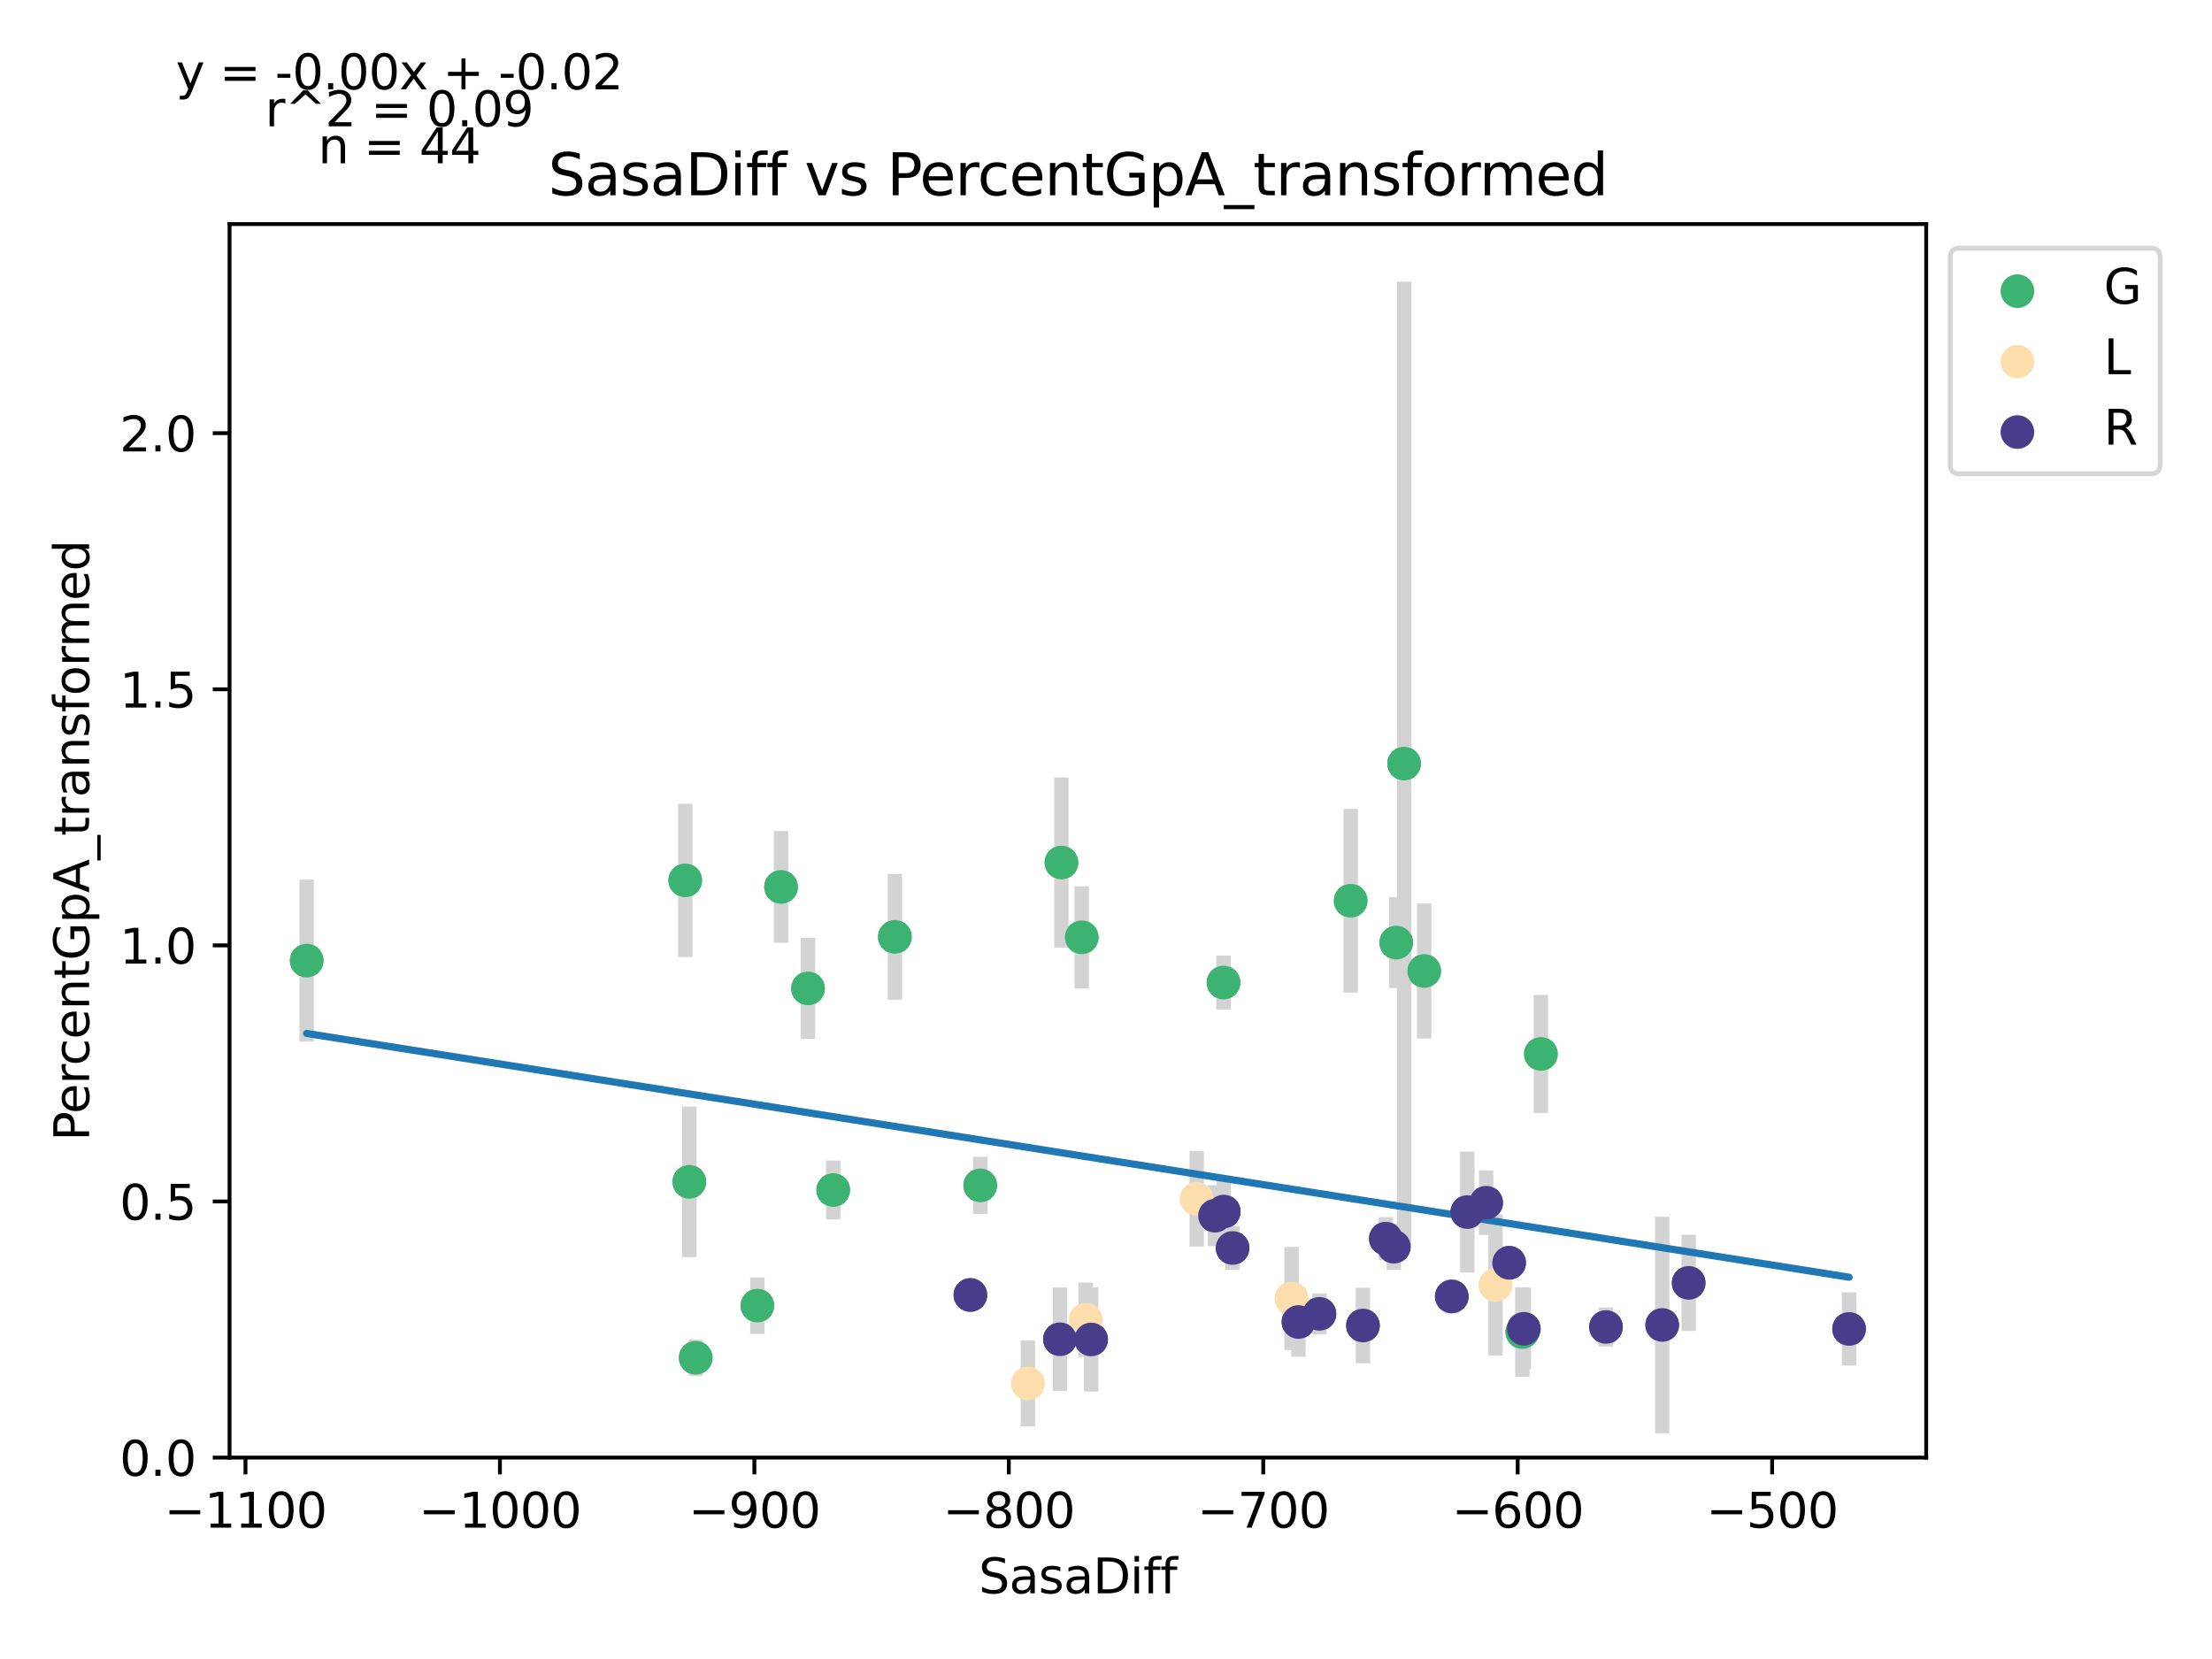 <?xml version="1.0" encoding="utf-8" standalone="no"?>
<!DOCTYPE svg PUBLIC "-//W3C//DTD SVG 1.1//EN"
  "http://www.w3.org/Graphics/SVG/1.1/DTD/svg11.dtd">
<svg xmlns:xlink="http://www.w3.org/1999/xlink" width="460.8pt" height="345.6pt" viewBox="0 0 460.8 345.6" xmlns="http://www.w3.org/2000/svg" version="1.1">
 <defs>
  <style type="text/css">*{stroke-linejoin: round; stroke-linecap: butt}</style>
 </defs>
 <g id="figure_1">
  <g id="patch_1">
   <path d="M 0 345.6 
L 460.8 345.6 
L 460.8 0 
L 0 0 
z
" style="fill: #ffffff"/>
  </g>
  <g id="axes_1">
   <g id="patch_2">
    <path d="M 47.821 303.64 
L 401.26 303.64 
L 401.26 46.676 
L 47.821 46.676 
z
" style="fill: #ffffff"/>
   </g>
   <g id="PathCollection_1">
    <defs>
     <path id="me54f8cd1af" d="M 0 3 
C 0.796 3 1.559 2.684 2.121 2.121 
C 2.684 1.559 3 0.796 3 0 
C 3 -0.796 2.684 -1.559 2.121 -2.121 
C 1.559 -2.684 0.796 -3 0 -3 
C -0.796 -3 -1.559 -2.684 -2.121 -2.121 
C -2.684 -1.559 -3 -0.796 -3 0 
C -3 0.796 -2.684 1.559 -2.121 2.121 
C -1.559 2.684 -0.796 3 0 3 
z
" style="stroke: #3cb371"/>
    </defs>
    <g clip-path="url(#pd560577381)">
     <use xlink:href="#me54f8cd1af" x="157.774" y="271.979" style="fill: #3cb371; stroke: #3cb371"/>
     <use xlink:href="#me54f8cd1af" x="290.857" y="196.359" style="fill: #3cb371; stroke: #3cb371"/>
     <use xlink:href="#me54f8cd1af" x="186.422" y="195.161" style="fill: #3cb371; stroke: #3cb371"/>
     <use xlink:href="#me54f8cd1af" x="173.579" y="247.899" style="fill: #3cb371; stroke: #3cb371"/>
     <use xlink:href="#me54f8cd1af" x="320.996" y="219.555" style="fill: #3cb371; stroke: #3cb371"/>
     <use xlink:href="#me54f8cd1af" x="292.5" y="159.074" style="fill: #3cb371; stroke: #3cb371"/>
     <use xlink:href="#me54f8cd1af" x="317.126" y="277.494" style="fill: #3cb371; stroke: #3cb371"/>
     <use xlink:href="#me54f8cd1af" x="204.2" y="246.938" style="fill: #3cb371; stroke: #3cb371"/>
     <use xlink:href="#me54f8cd1af" x="296.677" y="202.27" style="fill: #3cb371; stroke: #3cb371"/>
     <use xlink:href="#me54f8cd1af" x="281.369" y="187.638" style="fill: #3cb371; stroke: #3cb371"/>
     <use xlink:href="#me54f8cd1af" x="168.327" y="205.904" style="fill: #3cb371; stroke: #3cb371"/>
     <use xlink:href="#me54f8cd1af" x="254.883" y="204.681" style="fill: #3cb371; stroke: #3cb371"/>
     <use xlink:href="#me54f8cd1af" x="221.114" y="179.678" style="fill: #3cb371; stroke: #3cb371"/>
     <use xlink:href="#me54f8cd1af" x="63.887" y="200.109" style="fill: #3cb371; stroke: #3cb371"/>
     <use xlink:href="#me54f8cd1af" x="142.752" y="183.396" style="fill: #3cb371; stroke: #3cb371"/>
     <use xlink:href="#me54f8cd1af" x="162.703" y="184.761" style="fill: #3cb371; stroke: #3cb371"/>
     <use xlink:href="#me54f8cd1af" x="225.344" y="195.261" style="fill: #3cb371; stroke: #3cb371"/>
     <use xlink:href="#me54f8cd1af" x="143.6" y="246.199" style="fill: #3cb371; stroke: #3cb371"/>
     <use xlink:href="#me54f8cd1af" x="144.925" y="282.843" style="fill: #3cb371; stroke: #3cb371"/>
    </g>
   </g>
   <g id="PathCollection_2">
    <defs>
     <path id="m0a01b409ed" d="M 0 3 
C 0.796 3 1.559 2.684 2.121 2.121 
C 2.684 1.559 3 0.796 3 0 
C 3 -0.796 2.684 -1.559 2.121 -2.121 
C 1.559 -2.684 0.796 -3 0 -3 
C -0.796 -3 -1.559 -2.684 -2.121 -2.121 
C -2.684 -1.559 -3 -0.796 -3 0 
C -3 0.796 -2.684 1.559 -2.121 2.121 
C -1.559 2.684 -0.796 3 0 3 
z
" style="stroke: #ffdead"/>
    </defs>
    <g clip-path="url(#pd560577381)">
     <use xlink:href="#m0a01b409ed" x="214.133" y="288.195" style="fill: #ffdead; stroke: #ffdead"/>
     <use xlink:href="#m0a01b409ed" x="249.286" y="249.738" style="fill: #ffdead; stroke: #ffdead"/>
     <use xlink:href="#m0a01b409ed" x="226.186" y="274.932" style="fill: #ffdead; stroke: #ffdead"/>
     <use xlink:href="#m0a01b409ed" x="269.046" y="270.502" style="fill: #ffdead; stroke: #ffdead"/>
     <use xlink:href="#m0a01b409ed" x="311.555" y="267.696" style="fill: #ffdead; stroke: #ffdead"/>
    </g>
   </g>
   <g id="PathCollection_3">
    <defs>
     <path id="ma7cf1ce09b" d="M 0 3 
C 0.796 3 1.559 2.684 2.121 2.121 
C 2.684 1.559 3 0.796 3 0 
C 3 -0.796 2.684 -1.559 2.121 -2.121 
C 1.559 -2.684 0.796 -3 0 -3 
C -0.796 -3 -1.559 -2.684 -2.121 -2.121 
C -2.684 -1.559 -3 -0.796 -3 0 
C -3 0.796 -2.684 1.559 -2.121 2.121 
C -1.559 2.684 -0.796 3 0 3 
z
" style="stroke: #483d8b"/>
    </defs>
    <g clip-path="url(#pd560577381)">
     <use xlink:href="#ma7cf1ce09b" x="288.689" y="258.028" style="fill: #483d8b; stroke: #483d8b"/>
     <use xlink:href="#ma7cf1ce09b" x="314.381" y="263.061" style="fill: #483d8b; stroke: #483d8b"/>
     <use xlink:href="#ma7cf1ce09b" x="274.866" y="273.693" style="fill: #483d8b; stroke: #483d8b"/>
     <use xlink:href="#ma7cf1ce09b" x="220.806" y="278.995" style="fill: #483d8b; stroke: #483d8b"/>
     <use xlink:href="#ma7cf1ce09b" x="334.554" y="276.434" style="fill: #483d8b; stroke: #483d8b"/>
     <use xlink:href="#ma7cf1ce09b" x="385.195" y="276.842" style="fill: #483d8b; stroke: #483d8b"/>
     <use xlink:href="#ma7cf1ce09b" x="283.93" y="276.128" style="fill: #483d8b; stroke: #483d8b"/>
     <use xlink:href="#ma7cf1ce09b" x="302.428" y="270.072" style="fill: #483d8b; stroke: #483d8b"/>
     <use xlink:href="#ma7cf1ce09b" x="253.107" y="253.255" style="fill: #483d8b; stroke: #483d8b"/>
     <use xlink:href="#ma7cf1ce09b" x="351.781" y="267.246" style="fill: #483d8b; stroke: #483d8b"/>
     <use xlink:href="#ma7cf1ce09b" x="346.268" y="276.012" style="fill: #483d8b; stroke: #483d8b"/>
     <use xlink:href="#ma7cf1ce09b" x="290.359" y="259.707" style="fill: #483d8b; stroke: #483d8b"/>
     <use xlink:href="#ma7cf1ce09b" x="305.661" y="252.495" style="fill: #483d8b; stroke: #483d8b"/>
     <use xlink:href="#ma7cf1ce09b" x="270.493" y="275.397" style="fill: #483d8b; stroke: #483d8b"/>
     <use xlink:href="#ma7cf1ce09b" x="254.936" y="252.39" style="fill: #483d8b; stroke: #483d8b"/>
     <use xlink:href="#ma7cf1ce09b" x="227.3" y="279.034" style="fill: #483d8b; stroke: #483d8b"/>
     <use xlink:href="#ma7cf1ce09b" x="317.434" y="276.812" style="fill: #483d8b; stroke: #483d8b"/>
     <use xlink:href="#ma7cf1ce09b" x="256.765" y="259.974" style="fill: #483d8b; stroke: #483d8b"/>
     <use xlink:href="#ma7cf1ce09b" x="202.149" y="269.769" style="fill: #483d8b; stroke: #483d8b"/>
     <use xlink:href="#ma7cf1ce09b" x="309.594" y="250.55" style="fill: #483d8b; stroke: #483d8b"/>
    </g>
   </g>
   <g id="matplotlib.axis_1">
    <g id="xtick_1">
     <g id="line2d_1">
      <defs>
       <path id="m7a108af65a" d="M 0 0 
L 0 3.5 
" style="stroke: #000000; stroke-width: 0.8"/>
      </defs>
      <g>
       <use xlink:href="#m7a108af65a" x="51.139" y="303.64" style="stroke: #000000; stroke-width: 0.8"/>
      </g>
     </g>
     <g id="text_1">
      <!-- −1100 -->
      <g transform="translate(34.224 318.238)scale(0.1 -0.1)">
       <defs>
        <path id="DejaVuSans-2212" d="M 678 2272 
L 4684 2272 
L 4684 1741 
L 678 1741 
L 678 2272 
z
" transform="scale(0.016)"/>
        <path id="DejaVuSans-31" d="M 794 531 
L 1825 531 
L 1825 4091 
L 703 3866 
L 703 4441 
L 1819 4666 
L 2450 4666 
L 2450 531 
L 3481 531 
L 3481 0 
L 794 0 
L 794 531 
z
" transform="scale(0.016)"/>
        <path id="DejaVuSans-30" d="M 2034 4250 
Q 1547 4250 1301 3770 
Q 1056 3291 1056 2328 
Q 1056 1369 1301 889 
Q 1547 409 2034 409 
Q 2525 409 2770 889 
Q 3016 1369 3016 2328 
Q 3016 3291 2770 3770 
Q 2525 4250 2034 4250 
z
M 2034 4750 
Q 2819 4750 3233 4129 
Q 3647 3509 3647 2328 
Q 3647 1150 3233 529 
Q 2819 -91 2034 -91 
Q 1250 -91 836 529 
Q 422 1150 422 2328 
Q 422 3509 836 4129 
Q 1250 4750 2034 4750 
z
" transform="scale(0.016)"/>
       </defs>
       <use xlink:href="#DejaVuSans-2212"/>
       <use xlink:href="#DejaVuSans-31" x="83.789"/>
       <use xlink:href="#DejaVuSans-31" x="147.412"/>
       <use xlink:href="#DejaVuSans-30" x="211.035"/>
       <use xlink:href="#DejaVuSans-30" x="274.658"/>
      </g>
     </g>
    </g>
    <g id="xtick_2">
     <g id="line2d_2">
      <g>
       <use xlink:href="#m7a108af65a" x="104.144" y="303.64" style="stroke: #000000; stroke-width: 0.8"/>
      </g>
     </g>
     <g id="text_2">
      <!-- −1000 -->
      <g transform="translate(87.229 318.238)scale(0.1 -0.1)">
       <use xlink:href="#DejaVuSans-2212"/>
       <use xlink:href="#DejaVuSans-31" x="83.789"/>
       <use xlink:href="#DejaVuSans-30" x="147.412"/>
       <use xlink:href="#DejaVuSans-30" x="211.035"/>
       <use xlink:href="#DejaVuSans-30" x="274.658"/>
      </g>
     </g>
    </g>
    <g id="xtick_3">
     <g id="line2d_3">
      <g>
       <use xlink:href="#m7a108af65a" x="157.148" y="303.64" style="stroke: #000000; stroke-width: 0.8"/>
      </g>
     </g>
     <g id="text_3">
      <!-- −900 -->
      <g transform="translate(143.414 318.238)scale(0.1 -0.1)">
       <defs>
        <path id="DejaVuSans-39" d="M 703 97 
L 703 672 
Q 941 559 1184 500 
Q 1428 441 1663 441 
Q 2288 441 2617 861 
Q 2947 1281 2994 2138 
Q 2813 1869 2534 1725 
Q 2256 1581 1919 1581 
Q 1219 1581 811 2004 
Q 403 2428 403 3163 
Q 403 3881 828 4315 
Q 1253 4750 1959 4750 
Q 2769 4750 3195 4129 
Q 3622 3509 3622 2328 
Q 3622 1225 3098 567 
Q 2575 -91 1691 -91 
Q 1453 -91 1209 -44 
Q 966 3 703 97 
z
M 1959 2075 
Q 2384 2075 2632 2365 
Q 2881 2656 2881 3163 
Q 2881 3666 2632 3958 
Q 2384 4250 1959 4250 
Q 1534 4250 1286 3958 
Q 1038 3666 1038 3163 
Q 1038 2656 1286 2365 
Q 1534 2075 1959 2075 
z
" transform="scale(0.016)"/>
       </defs>
       <use xlink:href="#DejaVuSans-2212"/>
       <use xlink:href="#DejaVuSans-39" x="83.789"/>
       <use xlink:href="#DejaVuSans-30" x="147.412"/>
       <use xlink:href="#DejaVuSans-30" x="211.035"/>
      </g>
     </g>
    </g>
    <g id="xtick_4">
     <g id="line2d_4">
      <g>
       <use xlink:href="#m7a108af65a" x="210.153" y="303.64" style="stroke: #000000; stroke-width: 0.8"/>
      </g>
     </g>
     <g id="text_4">
      <!-- −800 -->
      <g transform="translate(196.419 318.238)scale(0.1 -0.1)">
       <defs>
        <path id="DejaVuSans-38" d="M 2034 2216 
Q 1584 2216 1326 1975 
Q 1069 1734 1069 1313 
Q 1069 891 1326 650 
Q 1584 409 2034 409 
Q 2484 409 2743 651 
Q 3003 894 3003 1313 
Q 3003 1734 2745 1975 
Q 2488 2216 2034 2216 
z
M 1403 2484 
Q 997 2584 770 2862 
Q 544 3141 544 3541 
Q 544 4100 942 4425 
Q 1341 4750 2034 4750 
Q 2731 4750 3128 4425 
Q 3525 4100 3525 3541 
Q 3525 3141 3298 2862 
Q 3072 2584 2669 2484 
Q 3125 2378 3379 2068 
Q 3634 1759 3634 1313 
Q 3634 634 3220 271 
Q 2806 -91 2034 -91 
Q 1263 -91 848 271 
Q 434 634 434 1313 
Q 434 1759 690 2068 
Q 947 2378 1403 2484 
z
M 1172 3481 
Q 1172 3119 1398 2916 
Q 1625 2713 2034 2713 
Q 2441 2713 2670 2916 
Q 2900 3119 2900 3481 
Q 2900 3844 2670 4047 
Q 2441 4250 2034 4250 
Q 1625 4250 1398 4047 
Q 1172 3844 1172 3481 
z
" transform="scale(0.016)"/>
       </defs>
       <use xlink:href="#DejaVuSans-2212"/>
       <use xlink:href="#DejaVuSans-38" x="83.789"/>
       <use xlink:href="#DejaVuSans-30" x="147.412"/>
       <use xlink:href="#DejaVuSans-30" x="211.035"/>
      </g>
     </g>
    </g>
    <g id="xtick_5">
     <g id="line2d_5">
      <g>
       <use xlink:href="#m7a108af65a" x="263.157" y="303.64" style="stroke: #000000; stroke-width: 0.8"/>
      </g>
     </g>
     <g id="text_5">
      <!-- −700 -->
      <g transform="translate(249.423 318.238)scale(0.1 -0.1)">
       <defs>
        <path id="DejaVuSans-37" d="M 525 4666 
L 3525 4666 
L 3525 4397 
L 1831 0 
L 1172 0 
L 2766 4134 
L 525 4134 
L 525 4666 
z
" transform="scale(0.016)"/>
       </defs>
       <use xlink:href="#DejaVuSans-2212"/>
       <use xlink:href="#DejaVuSans-37" x="83.789"/>
       <use xlink:href="#DejaVuSans-30" x="147.412"/>
       <use xlink:href="#DejaVuSans-30" x="211.035"/>
      </g>
     </g>
    </g>
    <g id="xtick_6">
     <g id="line2d_6">
      <g>
       <use xlink:href="#m7a108af65a" x="316.162" y="303.64" style="stroke: #000000; stroke-width: 0.8"/>
      </g>
     </g>
     <g id="text_6">
      <!-- −600 -->
      <g transform="translate(302.428 318.238)scale(0.1 -0.1)">
       <defs>
        <path id="DejaVuSans-36" d="M 2113 2584 
Q 1688 2584 1439 2293 
Q 1191 2003 1191 1497 
Q 1191 994 1439 701 
Q 1688 409 2113 409 
Q 2538 409 2786 701 
Q 3034 994 3034 1497 
Q 3034 2003 2786 2293 
Q 2538 2584 2113 2584 
z
M 3366 4563 
L 3366 3988 
Q 3128 4100 2886 4159 
Q 2644 4219 2406 4219 
Q 1781 4219 1451 3797 
Q 1122 3375 1075 2522 
Q 1259 2794 1537 2939 
Q 1816 3084 2150 3084 
Q 2853 3084 3261 2657 
Q 3669 2231 3669 1497 
Q 3669 778 3244 343 
Q 2819 -91 2113 -91 
Q 1303 -91 875 529 
Q 447 1150 447 2328 
Q 447 3434 972 4092 
Q 1497 4750 2381 4750 
Q 2619 4750 2861 4703 
Q 3103 4656 3366 4563 
z
" transform="scale(0.016)"/>
       </defs>
       <use xlink:href="#DejaVuSans-2212"/>
       <use xlink:href="#DejaVuSans-36" x="83.789"/>
       <use xlink:href="#DejaVuSans-30" x="147.412"/>
       <use xlink:href="#DejaVuSans-30" x="211.035"/>
      </g>
     </g>
    </g>
    <g id="xtick_7">
     <g id="line2d_7">
      <g>
       <use xlink:href="#m7a108af65a" x="369.166" y="303.64" style="stroke: #000000; stroke-width: 0.8"/>
      </g>
     </g>
     <g id="text_7">
      <!-- −500 -->
      <g transform="translate(355.432 318.238)scale(0.1 -0.1)">
       <defs>
        <path id="DejaVuSans-35" d="M 691 4666 
L 3169 4666 
L 3169 4134 
L 1269 4134 
L 1269 2991 
Q 1406 3038 1543 3061 
Q 1681 3084 1819 3084 
Q 2600 3084 3056 2656 
Q 3513 2228 3513 1497 
Q 3513 744 3044 326 
Q 2575 -91 1722 -91 
Q 1428 -91 1123 -41 
Q 819 9 494 109 
L 494 744 
Q 775 591 1075 516 
Q 1375 441 1709 441 
Q 2250 441 2565 725 
Q 2881 1009 2881 1497 
Q 2881 1984 2565 2268 
Q 2250 2553 1709 2553 
Q 1456 2553 1204 2497 
Q 953 2441 691 2322 
L 691 4666 
z
" transform="scale(0.016)"/>
       </defs>
       <use xlink:href="#DejaVuSans-2212"/>
       <use xlink:href="#DejaVuSans-35" x="83.789"/>
       <use xlink:href="#DejaVuSans-30" x="147.412"/>
       <use xlink:href="#DejaVuSans-30" x="211.035"/>
      </g>
     </g>
    </g>
    <g id="text_8">
     <!-- SasaDiff -->
     <g transform="translate(203.874 331.917)scale(0.1 -0.1)">
      <defs>
       <path id="DejaVuSans-53" d="M 3425 4513 
L 3425 3897 
Q 3066 4069 2747 4153 
Q 2428 4238 2131 4238 
Q 1616 4238 1336 4038 
Q 1056 3838 1056 3469 
Q 1056 3159 1242 3001 
Q 1428 2844 1947 2747 
L 2328 2669 
Q 3034 2534 3370 2195 
Q 3706 1856 3706 1288 
Q 3706 609 3251 259 
Q 2797 -91 1919 -91 
Q 1588 -91 1214 -16 
Q 841 59 441 206 
L 441 856 
Q 825 641 1194 531 
Q 1563 422 1919 422 
Q 2459 422 2753 634 
Q 3047 847 3047 1241 
Q 3047 1584 2836 1778 
Q 2625 1972 2144 2069 
L 1759 2144 
Q 1053 2284 737 2584 
Q 422 2884 422 3419 
Q 422 4038 858 4394 
Q 1294 4750 2059 4750 
Q 2388 4750 2728 4690 
Q 3069 4631 3425 4513 
z
" transform="scale(0.016)"/>
       <path id="DejaVuSans-61" d="M 2194 1759 
Q 1497 1759 1228 1600 
Q 959 1441 959 1056 
Q 959 750 1161 570 
Q 1363 391 1709 391 
Q 2188 391 2477 730 
Q 2766 1069 2766 1631 
L 2766 1759 
L 2194 1759 
z
M 3341 1997 
L 3341 0 
L 2766 0 
L 2766 531 
Q 2569 213 2275 61 
Q 1981 -91 1556 -91 
Q 1019 -91 701 211 
Q 384 513 384 1019 
Q 384 1609 779 1909 
Q 1175 2209 1959 2209 
L 2766 2209 
L 2766 2266 
Q 2766 2663 2505 2880 
Q 2244 3097 1772 3097 
Q 1472 3097 1187 3025 
Q 903 2953 641 2809 
L 641 3341 
Q 956 3463 1253 3523 
Q 1550 3584 1831 3584 
Q 2591 3584 2966 3190 
Q 3341 2797 3341 1997 
z
" transform="scale(0.016)"/>
       <path id="DejaVuSans-73" d="M 2834 3397 
L 2834 2853 
Q 2591 2978 2328 3040 
Q 2066 3103 1784 3103 
Q 1356 3103 1142 2972 
Q 928 2841 928 2578 
Q 928 2378 1081 2264 
Q 1234 2150 1697 2047 
L 1894 2003 
Q 2506 1872 2764 1633 
Q 3022 1394 3022 966 
Q 3022 478 2636 193 
Q 2250 -91 1575 -91 
Q 1294 -91 989 -36 
Q 684 19 347 128 
L 347 722 
Q 666 556 975 473 
Q 1284 391 1588 391 
Q 1994 391 2212 530 
Q 2431 669 2431 922 
Q 2431 1156 2273 1281 
Q 2116 1406 1581 1522 
L 1381 1569 
Q 847 1681 609 1914 
Q 372 2147 372 2553 
Q 372 3047 722 3315 
Q 1072 3584 1716 3584 
Q 2034 3584 2315 3537 
Q 2597 3491 2834 3397 
z
" transform="scale(0.016)"/>
       <path id="DejaVuSans-44" d="M 1259 4147 
L 1259 519 
L 2022 519 
Q 2988 519 3436 956 
Q 3884 1394 3884 2338 
Q 3884 3275 3436 3711 
Q 2988 4147 2022 4147 
L 1259 4147 
z
M 628 4666 
L 1925 4666 
Q 3281 4666 3915 4102 
Q 4550 3538 4550 2338 
Q 4550 1131 3912 565 
Q 3275 0 1925 0 
L 628 0 
L 628 4666 
z
" transform="scale(0.016)"/>
       <path id="DejaVuSans-69" d="M 603 3500 
L 1178 3500 
L 1178 0 
L 603 0 
L 603 3500 
z
M 603 4863 
L 1178 4863 
L 1178 4134 
L 603 4134 
L 603 4863 
z
" transform="scale(0.016)"/>
       <path id="DejaVuSans-66" d="M 2375 4863 
L 2375 4384 
L 1825 4384 
Q 1516 4384 1395 4259 
Q 1275 4134 1275 3809 
L 1275 3500 
L 2222 3500 
L 2222 3053 
L 1275 3053 
L 1275 0 
L 697 0 
L 697 3053 
L 147 3053 
L 147 3500 
L 697 3500 
L 697 3744 
Q 697 4328 969 4595 
Q 1241 4863 1831 4863 
L 2375 4863 
z
" transform="scale(0.016)"/>
      </defs>
      <use xlink:href="#DejaVuSans-53"/>
      <use xlink:href="#DejaVuSans-61" x="63.477"/>
      <use xlink:href="#DejaVuSans-73" x="124.756"/>
      <use xlink:href="#DejaVuSans-61" x="176.855"/>
      <use xlink:href="#DejaVuSans-44" x="238.135"/>
      <use xlink:href="#DejaVuSans-69" x="315.137"/>
      <use xlink:href="#DejaVuSans-66" x="342.92"/>
      <use xlink:href="#DejaVuSans-66" x="378.125"/>
     </g>
    </g>
   </g>
   <g id="matplotlib.axis_2">
    <g id="ytick_1">
     <g id="line2d_8">
      <defs>
       <path id="m3e99086edc" d="M 0 0 
L -3.5 0 
" style="stroke: #000000; stroke-width: 0.8"/>
      </defs>
      <g>
       <use xlink:href="#m3e99086edc" x="47.821" y="303.64" style="stroke: #000000; stroke-width: 0.8"/>
      </g>
     </g>
     <g id="text_9">
      <!-- 0.0 -->
      <g transform="translate(24.918 307.439)scale(0.1 -0.1)">
       <defs>
        <path id="DejaVuSans-2e" d="M 684 794 
L 1344 794 
L 1344 0 
L 684 0 
L 684 794 
z
" transform="scale(0.016)"/>
       </defs>
       <use xlink:href="#DejaVuSans-30"/>
       <use xlink:href="#DejaVuSans-2e" x="63.623"/>
       <use xlink:href="#DejaVuSans-30" x="95.41"/>
      </g>
     </g>
    </g>
    <g id="ytick_2">
     <g id="line2d_9">
      <g>
       <use xlink:href="#m3e99086edc" x="47.821" y="250.29" style="stroke: #000000; stroke-width: 0.8"/>
      </g>
     </g>
     <g id="text_10">
      <!-- 0.5 -->
      <g transform="translate(24.918 254.089)scale(0.1 -0.1)">
       <use xlink:href="#DejaVuSans-30"/>
       <use xlink:href="#DejaVuSans-2e" x="63.623"/>
       <use xlink:href="#DejaVuSans-35" x="95.41"/>
      </g>
     </g>
    </g>
    <g id="ytick_3">
     <g id="line2d_10">
      <g>
       <use xlink:href="#m3e99086edc" x="47.821" y="196.94" style="stroke: #000000; stroke-width: 0.8"/>
      </g>
     </g>
     <g id="text_11">
      <!-- 1.0 -->
      <g transform="translate(24.918 200.739)scale(0.1 -0.1)">
       <use xlink:href="#DejaVuSans-31"/>
       <use xlink:href="#DejaVuSans-2e" x="63.623"/>
       <use xlink:href="#DejaVuSans-30" x="95.41"/>
      </g>
     </g>
    </g>
    <g id="ytick_4">
     <g id="line2d_11">
      <g>
       <use xlink:href="#m3e99086edc" x="47.821" y="143.59" style="stroke: #000000; stroke-width: 0.8"/>
      </g>
     </g>
     <g id="text_12">
      <!-- 1.5 -->
      <g transform="translate(24.918 147.389)scale(0.1 -0.1)">
       <use xlink:href="#DejaVuSans-31"/>
       <use xlink:href="#DejaVuSans-2e" x="63.623"/>
       <use xlink:href="#DejaVuSans-35" x="95.41"/>
      </g>
     </g>
    </g>
    <g id="ytick_5">
     <g id="line2d_12">
      <g>
       <use xlink:href="#m3e99086edc" x="47.821" y="90.239" style="stroke: #000000; stroke-width: 0.8"/>
      </g>
     </g>
     <g id="text_13">
      <!-- 2.0 -->
      <g transform="translate(24.918 94.039)scale(0.1 -0.1)">
       <defs>
        <path id="DejaVuSans-32" d="M 1228 531 
L 3431 531 
L 3431 0 
L 469 0 
L 469 531 
Q 828 903 1448 1529 
Q 2069 2156 2228 2338 
Q 2531 2678 2651 2914 
Q 2772 3150 2772 3378 
Q 2772 3750 2511 3984 
Q 2250 4219 1831 4219 
Q 1534 4219 1204 4116 
Q 875 4013 500 3803 
L 500 4441 
Q 881 4594 1212 4672 
Q 1544 4750 1819 4750 
Q 2544 4750 2975 4387 
Q 3406 4025 3406 3419 
Q 3406 3131 3298 2873 
Q 3191 2616 2906 2266 
Q 2828 2175 2409 1742 
Q 1991 1309 1228 531 
z
" transform="scale(0.016)"/>
       </defs>
       <use xlink:href="#DejaVuSans-32"/>
       <use xlink:href="#DejaVuSans-2e" x="63.623"/>
       <use xlink:href="#DejaVuSans-30" x="95.41"/>
      </g>
     </g>
    </g>
    <g id="text_14">
     <!-- PercentGpA_transformed -->
     <g transform="translate(18.56 237.696)rotate(-90)scale(0.1 -0.1)">
      <defs>
       <path id="DejaVuSans-50" d="M 1259 4147 
L 1259 2394 
L 2053 2394 
Q 2494 2394 2734 2622 
Q 2975 2850 2975 3272 
Q 2975 3691 2734 3919 
Q 2494 4147 2053 4147 
L 1259 4147 
z
M 628 4666 
L 2053 4666 
Q 2838 4666 3239 4311 
Q 3641 3956 3641 3272 
Q 3641 2581 3239 2228 
Q 2838 1875 2053 1875 
L 1259 1875 
L 1259 0 
L 628 0 
L 628 4666 
z
" transform="scale(0.016)"/>
       <path id="DejaVuSans-65" d="M 3597 1894 
L 3597 1613 
L 953 1613 
Q 991 1019 1311 708 
Q 1631 397 2203 397 
Q 2534 397 2845 478 
Q 3156 559 3463 722 
L 3463 178 
Q 3153 47 2828 -22 
Q 2503 -91 2169 -91 
Q 1331 -91 842 396 
Q 353 884 353 1716 
Q 353 2575 817 3079 
Q 1281 3584 2069 3584 
Q 2775 3584 3186 3129 
Q 3597 2675 3597 1894 
z
M 3022 2063 
Q 3016 2534 2758 2815 
Q 2500 3097 2075 3097 
Q 1594 3097 1305 2825 
Q 1016 2553 972 2059 
L 3022 2063 
z
" transform="scale(0.016)"/>
       <path id="DejaVuSans-72" d="M 2631 2963 
Q 2534 3019 2420 3045 
Q 2306 3072 2169 3072 
Q 1681 3072 1420 2755 
Q 1159 2438 1159 1844 
L 1159 0 
L 581 0 
L 581 3500 
L 1159 3500 
L 1159 2956 
Q 1341 3275 1631 3429 
Q 1922 3584 2338 3584 
Q 2397 3584 2469 3576 
Q 2541 3569 2628 3553 
L 2631 2963 
z
" transform="scale(0.016)"/>
       <path id="DejaVuSans-63" d="M 3122 3366 
L 3122 2828 
Q 2878 2963 2633 3030 
Q 2388 3097 2138 3097 
Q 1578 3097 1268 2742 
Q 959 2388 959 1747 
Q 959 1106 1268 751 
Q 1578 397 2138 397 
Q 2388 397 2633 464 
Q 2878 531 3122 666 
L 3122 134 
Q 2881 22 2623 -34 
Q 2366 -91 2075 -91 
Q 1284 -91 818 406 
Q 353 903 353 1747 
Q 353 2603 823 3093 
Q 1294 3584 2113 3584 
Q 2378 3584 2631 3529 
Q 2884 3475 3122 3366 
z
" transform="scale(0.016)"/>
       <path id="DejaVuSans-6e" d="M 3513 2113 
L 3513 0 
L 2938 0 
L 2938 2094 
Q 2938 2591 2744 2837 
Q 2550 3084 2163 3084 
Q 1697 3084 1428 2787 
Q 1159 2491 1159 1978 
L 1159 0 
L 581 0 
L 581 3500 
L 1159 3500 
L 1159 2956 
Q 1366 3272 1645 3428 
Q 1925 3584 2291 3584 
Q 2894 3584 3203 3211 
Q 3513 2838 3513 2113 
z
" transform="scale(0.016)"/>
       <path id="DejaVuSans-74" d="M 1172 4494 
L 1172 3500 
L 2356 3500 
L 2356 3053 
L 1172 3053 
L 1172 1153 
Q 1172 725 1289 603 
Q 1406 481 1766 481 
L 2356 481 
L 2356 0 
L 1766 0 
Q 1100 0 847 248 
Q 594 497 594 1153 
L 594 3053 
L 172 3053 
L 172 3500 
L 594 3500 
L 594 4494 
L 1172 4494 
z
" transform="scale(0.016)"/>
       <path id="DejaVuSans-47" d="M 3809 666 
L 3809 1919 
L 2778 1919 
L 2778 2438 
L 4434 2438 
L 4434 434 
Q 4069 175 3628 42 
Q 3188 -91 2688 -91 
Q 1594 -91 976 548 
Q 359 1188 359 2328 
Q 359 3472 976 4111 
Q 1594 4750 2688 4750 
Q 3144 4750 3555 4637 
Q 3966 4525 4313 4306 
L 4313 3634 
Q 3963 3931 3569 4081 
Q 3175 4231 2741 4231 
Q 1884 4231 1454 3753 
Q 1025 3275 1025 2328 
Q 1025 1384 1454 906 
Q 1884 428 2741 428 
Q 3075 428 3337 486 
Q 3600 544 3809 666 
z
" transform="scale(0.016)"/>
       <path id="DejaVuSans-70" d="M 1159 525 
L 1159 -1331 
L 581 -1331 
L 581 3500 
L 1159 3500 
L 1159 2969 
Q 1341 3281 1617 3432 
Q 1894 3584 2278 3584 
Q 2916 3584 3314 3078 
Q 3713 2572 3713 1747 
Q 3713 922 3314 415 
Q 2916 -91 2278 -91 
Q 1894 -91 1617 61 
Q 1341 213 1159 525 
z
M 3116 1747 
Q 3116 2381 2855 2742 
Q 2594 3103 2138 3103 
Q 1681 3103 1420 2742 
Q 1159 2381 1159 1747 
Q 1159 1113 1420 752 
Q 1681 391 2138 391 
Q 2594 391 2855 752 
Q 3116 1113 3116 1747 
z
" transform="scale(0.016)"/>
       <path id="DejaVuSans-41" d="M 2188 4044 
L 1331 1722 
L 3047 1722 
L 2188 4044 
z
M 1831 4666 
L 2547 4666 
L 4325 0 
L 3669 0 
L 3244 1197 
L 1141 1197 
L 716 0 
L 50 0 
L 1831 4666 
z
" transform="scale(0.016)"/>
       <path id="DejaVuSans-5f" d="M 3263 -1063 
L 3263 -1509 
L -63 -1509 
L -63 -1063 
L 3263 -1063 
z
" transform="scale(0.016)"/>
       <path id="DejaVuSans-6f" d="M 1959 3097 
Q 1497 3097 1228 2736 
Q 959 2375 959 1747 
Q 959 1119 1226 758 
Q 1494 397 1959 397 
Q 2419 397 2687 759 
Q 2956 1122 2956 1747 
Q 2956 2369 2687 2733 
Q 2419 3097 1959 3097 
z
M 1959 3584 
Q 2709 3584 3137 3096 
Q 3566 2609 3566 1747 
Q 3566 888 3137 398 
Q 2709 -91 1959 -91 
Q 1206 -91 779 398 
Q 353 888 353 1747 
Q 353 2609 779 3096 
Q 1206 3584 1959 3584 
z
" transform="scale(0.016)"/>
       <path id="DejaVuSans-6d" d="M 3328 2828 
Q 3544 3216 3844 3400 
Q 4144 3584 4550 3584 
Q 5097 3584 5394 3201 
Q 5691 2819 5691 2113 
L 5691 0 
L 5113 0 
L 5113 2094 
Q 5113 2597 4934 2840 
Q 4756 3084 4391 3084 
Q 3944 3084 3684 2787 
Q 3425 2491 3425 1978 
L 3425 0 
L 2847 0 
L 2847 2094 
Q 2847 2600 2669 2842 
Q 2491 3084 2119 3084 
Q 1678 3084 1418 2786 
Q 1159 2488 1159 1978 
L 1159 0 
L 581 0 
L 581 3500 
L 1159 3500 
L 1159 2956 
Q 1356 3278 1631 3431 
Q 1906 3584 2284 3584 
Q 2666 3584 2933 3390 
Q 3200 3197 3328 2828 
z
" transform="scale(0.016)"/>
       <path id="DejaVuSans-64" d="M 2906 2969 
L 2906 4863 
L 3481 4863 
L 3481 0 
L 2906 0 
L 2906 525 
Q 2725 213 2448 61 
Q 2172 -91 1784 -91 
Q 1150 -91 751 415 
Q 353 922 353 1747 
Q 353 2572 751 3078 
Q 1150 3584 1784 3584 
Q 2172 3584 2448 3432 
Q 2725 3281 2906 2969 
z
M 947 1747 
Q 947 1113 1208 752 
Q 1469 391 1925 391 
Q 2381 391 2643 752 
Q 2906 1113 2906 1747 
Q 2906 2381 2643 2742 
Q 2381 3103 1925 3103 
Q 1469 3103 1208 2742 
Q 947 2381 947 1747 
z
" transform="scale(0.016)"/>
      </defs>
      <use xlink:href="#DejaVuSans-50"/>
      <use xlink:href="#DejaVuSans-65" x="56.678"/>
      <use xlink:href="#DejaVuSans-72" x="118.201"/>
      <use xlink:href="#DejaVuSans-63" x="157.064"/>
      <use xlink:href="#DejaVuSans-65" x="212.045"/>
      <use xlink:href="#DejaVuSans-6e" x="273.568"/>
      <use xlink:href="#DejaVuSans-74" x="336.947"/>
      <use xlink:href="#DejaVuSans-47" x="376.156"/>
      <use xlink:href="#DejaVuSans-70" x="453.646"/>
      <use xlink:href="#DejaVuSans-41" x="517.123"/>
      <use xlink:href="#DejaVuSans-5f" x="585.531"/>
      <use xlink:href="#DejaVuSans-74" x="635.531"/>
      <use xlink:href="#DejaVuSans-72" x="674.74"/>
      <use xlink:href="#DejaVuSans-61" x="715.854"/>
      <use xlink:href="#DejaVuSans-6e" x="777.133"/>
      <use xlink:href="#DejaVuSans-73" x="840.512"/>
      <use xlink:href="#DejaVuSans-66" x="892.611"/>
      <use xlink:href="#DejaVuSans-6f" x="927.816"/>
      <use xlink:href="#DejaVuSans-72" x="988.998"/>
      <use xlink:href="#DejaVuSans-6d" x="1028.361"/>
      <use xlink:href="#DejaVuSans-65" x="1125.773"/>
      <use xlink:href="#DejaVuSans-64" x="1187.297"/>
     </g>
    </g>
   </g>
   <g id="LineCollection_1">
    <path d="M 157.774 277.866 
L 157.774 266.091 
" clip-path="url(#pd560577381)" style="fill: none; stroke: #d3d3d3; stroke-width: 3"/>
    <path d="M 290.857 205.828 
L 290.857 186.89 
" clip-path="url(#pd560577381)" style="fill: none; stroke: #d3d3d3; stroke-width: 3"/>
    <path d="M 186.422 208.263 
L 186.422 182.059 
" clip-path="url(#pd560577381)" style="fill: none; stroke: #d3d3d3; stroke-width: 3"/>
    <path d="M 173.579 254.029 
L 173.579 241.768 
" clip-path="url(#pd560577381)" style="fill: none; stroke: #d3d3d3; stroke-width: 3"/>
    <path d="M 320.996 231.854 
L 320.996 207.255 
" clip-path="url(#pd560577381)" style="fill: none; stroke: #d3d3d3; stroke-width: 3"/>
    <path d="M 292.5 259.477 
L 292.5 58.67 
" clip-path="url(#pd560577381)" style="fill: none; stroke: #d3d3d3; stroke-width: 3"/>
    <path d="M 317.126 286.82 
L 317.126 268.168 
" clip-path="url(#pd560577381)" style="fill: none; stroke: #d3d3d3; stroke-width: 3"/>
    <path d="M 204.2 252.882 
L 204.2 240.995 
" clip-path="url(#pd560577381)" style="fill: none; stroke: #d3d3d3; stroke-width: 3"/>
    <path d="M 296.677 216.332 
L 296.677 188.207 
" clip-path="url(#pd560577381)" style="fill: none; stroke: #d3d3d3; stroke-width: 3"/>
    <path d="M 281.369 206.773 
L 281.369 168.503 
" clip-path="url(#pd560577381)" style="fill: none; stroke: #d3d3d3; stroke-width: 3"/>
    <path d="M 168.327 216.432 
L 168.327 195.376 
" clip-path="url(#pd560577381)" style="fill: none; stroke: #d3d3d3; stroke-width: 3"/>
    <path d="M 254.883 210.291 
L 254.883 199.07 
" clip-path="url(#pd560577381)" style="fill: none; stroke: #d3d3d3; stroke-width: 3"/>
    <path d="M 221.114 197.4 
L 221.114 161.956 
" clip-path="url(#pd560577381)" style="fill: none; stroke: #d3d3d3; stroke-width: 3"/>
    <path d="M 63.887 216.985 
L 63.887 183.234 
" clip-path="url(#pd560577381)" style="fill: none; stroke: #d3d3d3; stroke-width: 3"/>
    <path d="M 142.752 199.358 
L 142.752 167.435 
" clip-path="url(#pd560577381)" style="fill: none; stroke: #d3d3d3; stroke-width: 3"/>
    <path d="M 162.703 196.398 
L 162.703 173.123 
" clip-path="url(#pd560577381)" style="fill: none; stroke: #d3d3d3; stroke-width: 3"/>
    <path d="M 225.344 205.892 
L 225.344 184.63 
" clip-path="url(#pd560577381)" style="fill: none; stroke: #d3d3d3; stroke-width: 3"/>
    <path d="M 143.6 261.879 
L 143.6 230.519 
" clip-path="url(#pd560577381)" style="fill: none; stroke: #d3d3d3; stroke-width: 3"/>
    <path d="M 144.925 286.59 
L 144.925 279.097 
" clip-path="url(#pd560577381)" style="fill: none; stroke: #d3d3d3; stroke-width: 3"/>
   </g>
   <g id="LineCollection_2">
    <path d="M 214.133 297.13 
L 214.133 279.261 
" clip-path="url(#pd560577381)" style="fill: none; stroke: #d3d3d3; stroke-width: 3"/>
    <path d="M 249.286 259.684 
L 249.286 239.792 
" clip-path="url(#pd560577381)" style="fill: none; stroke: #d3d3d3; stroke-width: 3"/>
    <path d="M 226.186 282.684 
L 226.186 267.179 
" clip-path="url(#pd560577381)" style="fill: none; stroke: #d3d3d3; stroke-width: 3"/>
    <path d="M 269.046 281.247 
L 269.046 259.757 
" clip-path="url(#pd560577381)" style="fill: none; stroke: #d3d3d3; stroke-width: 3"/>
    <path d="M 311.555 282.41 
L 311.555 252.982 
" clip-path="url(#pd560577381)" style="fill: none; stroke: #d3d3d3; stroke-width: 3"/>
   </g>
   <g id="LineCollection_3">
    <path d="M 288.689 262.509 
L 288.689 253.547 
" clip-path="url(#pd560577381)" style="fill: none; stroke: #d3d3d3; stroke-width: 3"/>
    <path d="M 314.381 265.795 
L 314.381 260.328 
" clip-path="url(#pd560577381)" style="fill: none; stroke: #d3d3d3; stroke-width: 3"/>
    <path d="M 274.866 277.938 
L 274.866 269.448 
" clip-path="url(#pd560577381)" style="fill: none; stroke: #d3d3d3; stroke-width: 3"/>
    <path d="M 220.806 289.785 
L 220.806 268.205 
" clip-path="url(#pd560577381)" style="fill: none; stroke: #d3d3d3; stroke-width: 3"/>
    <path d="M 334.554 280.493 
L 334.554 272.375 
" clip-path="url(#pd560577381)" style="fill: none; stroke: #d3d3d3; stroke-width: 3"/>
    <path d="M 385.195 284.471 
L 385.195 269.213 
" clip-path="url(#pd560577381)" style="fill: none; stroke: #d3d3d3; stroke-width: 3"/>
    <path d="M 283.93 283.991 
L 283.93 268.265 
" clip-path="url(#pd560577381)" style="fill: none; stroke: #d3d3d3; stroke-width: 3"/>
    <path d="M 302.428 273.584 
L 302.428 266.56 
" clip-path="url(#pd560577381)" style="fill: none; stroke: #d3d3d3; stroke-width: 3"/>
    <path d="M 253.107 259.614 
L 253.107 246.896 
" clip-path="url(#pd560577381)" style="fill: none; stroke: #d3d3d3; stroke-width: 3"/>
    <path d="M 351.781 277.257 
L 351.781 257.236 
" clip-path="url(#pd560577381)" style="fill: none; stroke: #d3d3d3; stroke-width: 3"/>
    <path d="M 346.268 298.558 
L 346.268 253.466 
" clip-path="url(#pd560577381)" style="fill: none; stroke: #d3d3d3; stroke-width: 3"/>
    <path d="M 290.359 264.527 
L 290.359 254.887 
" clip-path="url(#pd560577381)" style="fill: none; stroke: #d3d3d3; stroke-width: 3"/>
    <path d="M 305.661 265.079 
L 305.661 239.91 
" clip-path="url(#pd560577381)" style="fill: none; stroke: #d3d3d3; stroke-width: 3"/>
    <path d="M 270.493 282.624 
L 270.493 268.171 
" clip-path="url(#pd560577381)" style="fill: none; stroke: #d3d3d3; stroke-width: 3"/>
    <path d="M 254.936 259.061 
L 254.936 245.72 
" clip-path="url(#pd560577381)" style="fill: none; stroke: #d3d3d3; stroke-width: 3"/>
    <path d="M 227.3 289.89 
L 227.3 268.178 
" clip-path="url(#pd560577381)" style="fill: none; stroke: #d3d3d3; stroke-width: 3"/>
    <path d="M 317.434 285.263 
L 317.434 268.362 
" clip-path="url(#pd560577381)" style="fill: none; stroke: #d3d3d3; stroke-width: 3"/>
    <path d="M 256.765 264.517 
L 256.765 255.431 
" clip-path="url(#pd560577381)" style="fill: none; stroke: #d3d3d3; stroke-width: 3"/>
    <path d="M 202.149 273.124 
L 202.149 266.414 
" clip-path="url(#pd560577381)" style="fill: none; stroke: #d3d3d3; stroke-width: 3"/>
    <path d="M 309.594 257.259 
L 309.594 243.84 
" clip-path="url(#pd560577381)" style="fill: none; stroke: #d3d3d3; stroke-width: 3"/>
   </g>
   <g id="line2d_13">
    <path d="M 157.774 230.123 
L 290.857 251.157 
L 186.422 234.651 
L 173.579 232.621 
L 320.996 255.921 
L 292.5 251.417 
L 317.126 255.309 
L 204.2 237.461 
L 296.677 252.077 
L 281.369 249.658 
L 168.327 231.791 
L 254.883 245.471 
L 221.114 240.134 
L 214.133 239.031 
L 249.286 244.587 
L 226.186 240.936 
L 269.046 247.71 
L 311.555 254.429 
L 288.689 250.815 
L 314.381 254.875 
L 274.866 248.63 
L 220.806 240.085 
L 334.554 258.064 
L 385.195 266.068 
L 283.93 250.062 
L 302.428 252.986 
L 253.107 245.191 
L 351.781 260.787 
L 346.268 259.915 
L 290.359 251.078 
L 305.661 253.497 
L 270.493 247.939 
L 63.887 215.283 
L 142.752 227.748 
L 162.703 230.902 
L 225.344 240.802 
L 143.6 227.882 
L 144.925 228.092 
L 254.936 245.48 
L 227.3 241.112 
L 317.434 255.358 
L 256.765 245.769 
L 202.149 237.136 
L 309.594 254.119 
" clip-path="url(#pd560577381)" style="fill: none; stroke: #1f77b4; stroke-width: 1.5; stroke-linecap: square"/>
   </g>
   <g id="line2d_14">
    <g clip-path="url(#pd560577381)">
     <use xlink:href="#me54f8cd1af" x="157.774" y="271.979" style="fill: #3cb371; stroke: #3cb371"/>
     <use xlink:href="#me54f8cd1af" x="290.857" y="196.359" style="fill: #3cb371; stroke: #3cb371"/>
     <use xlink:href="#me54f8cd1af" x="186.422" y="195.161" style="fill: #3cb371; stroke: #3cb371"/>
     <use xlink:href="#me54f8cd1af" x="173.579" y="247.899" style="fill: #3cb371; stroke: #3cb371"/>
     <use xlink:href="#me54f8cd1af" x="320.996" y="219.555" style="fill: #3cb371; stroke: #3cb371"/>
     <use xlink:href="#me54f8cd1af" x="292.5" y="159.074" style="fill: #3cb371; stroke: #3cb371"/>
     <use xlink:href="#me54f8cd1af" x="317.126" y="277.494" style="fill: #3cb371; stroke: #3cb371"/>
     <use xlink:href="#me54f8cd1af" x="204.2" y="246.938" style="fill: #3cb371; stroke: #3cb371"/>
     <use xlink:href="#me54f8cd1af" x="296.677" y="202.27" style="fill: #3cb371; stroke: #3cb371"/>
     <use xlink:href="#me54f8cd1af" x="281.369" y="187.638" style="fill: #3cb371; stroke: #3cb371"/>
     <use xlink:href="#me54f8cd1af" x="168.327" y="205.904" style="fill: #3cb371; stroke: #3cb371"/>
     <use xlink:href="#me54f8cd1af" x="254.883" y="204.681" style="fill: #3cb371; stroke: #3cb371"/>
     <use xlink:href="#me54f8cd1af" x="221.114" y="179.678" style="fill: #3cb371; stroke: #3cb371"/>
     <use xlink:href="#me54f8cd1af" x="63.887" y="200.109" style="fill: #3cb371; stroke: #3cb371"/>
     <use xlink:href="#me54f8cd1af" x="142.752" y="183.396" style="fill: #3cb371; stroke: #3cb371"/>
     <use xlink:href="#me54f8cd1af" x="162.703" y="184.761" style="fill: #3cb371; stroke: #3cb371"/>
     <use xlink:href="#me54f8cd1af" x="225.344" y="195.261" style="fill: #3cb371; stroke: #3cb371"/>
     <use xlink:href="#me54f8cd1af" x="143.6" y="246.199" style="fill: #3cb371; stroke: #3cb371"/>
     <use xlink:href="#me54f8cd1af" x="144.925" y="282.843" style="fill: #3cb371; stroke: #3cb371"/>
    </g>
   </g>
   <g id="line2d_15">
    <g clip-path="url(#pd560577381)">
     <use xlink:href="#m0a01b409ed" x="214.133" y="288.195" style="fill: #ffdead; stroke: #ffdead"/>
     <use xlink:href="#m0a01b409ed" x="249.286" y="249.738" style="fill: #ffdead; stroke: #ffdead"/>
     <use xlink:href="#m0a01b409ed" x="226.186" y="274.932" style="fill: #ffdead; stroke: #ffdead"/>
     <use xlink:href="#m0a01b409ed" x="269.046" y="270.502" style="fill: #ffdead; stroke: #ffdead"/>
     <use xlink:href="#m0a01b409ed" x="311.555" y="267.696" style="fill: #ffdead; stroke: #ffdead"/>
    </g>
   </g>
   <g id="line2d_16">
    <g clip-path="url(#pd560577381)">
     <use xlink:href="#ma7cf1ce09b" x="288.689" y="258.028" style="fill: #483d8b; stroke: #483d8b"/>
     <use xlink:href="#ma7cf1ce09b" x="314.381" y="263.061" style="fill: #483d8b; stroke: #483d8b"/>
     <use xlink:href="#ma7cf1ce09b" x="274.866" y="273.693" style="fill: #483d8b; stroke: #483d8b"/>
     <use xlink:href="#ma7cf1ce09b" x="220.806" y="278.995" style="fill: #483d8b; stroke: #483d8b"/>
     <use xlink:href="#ma7cf1ce09b" x="334.554" y="276.434" style="fill: #483d8b; stroke: #483d8b"/>
     <use xlink:href="#ma7cf1ce09b" x="385.195" y="276.842" style="fill: #483d8b; stroke: #483d8b"/>
     <use xlink:href="#ma7cf1ce09b" x="283.93" y="276.128" style="fill: #483d8b; stroke: #483d8b"/>
     <use xlink:href="#ma7cf1ce09b" x="302.428" y="270.072" style="fill: #483d8b; stroke: #483d8b"/>
     <use xlink:href="#ma7cf1ce09b" x="253.107" y="253.255" style="fill: #483d8b; stroke: #483d8b"/>
     <use xlink:href="#ma7cf1ce09b" x="351.781" y="267.246" style="fill: #483d8b; stroke: #483d8b"/>
     <use xlink:href="#ma7cf1ce09b" x="346.268" y="276.012" style="fill: #483d8b; stroke: #483d8b"/>
     <use xlink:href="#ma7cf1ce09b" x="290.359" y="259.707" style="fill: #483d8b; stroke: #483d8b"/>
     <use xlink:href="#ma7cf1ce09b" x="305.661" y="252.495" style="fill: #483d8b; stroke: #483d8b"/>
     <use xlink:href="#ma7cf1ce09b" x="270.493" y="275.397" style="fill: #483d8b; stroke: #483d8b"/>
     <use xlink:href="#ma7cf1ce09b" x="254.936" y="252.39" style="fill: #483d8b; stroke: #483d8b"/>
     <use xlink:href="#ma7cf1ce09b" x="227.3" y="279.034" style="fill: #483d8b; stroke: #483d8b"/>
     <use xlink:href="#ma7cf1ce09b" x="317.434" y="276.812" style="fill: #483d8b; stroke: #483d8b"/>
     <use xlink:href="#ma7cf1ce09b" x="256.765" y="259.974" style="fill: #483d8b; stroke: #483d8b"/>
     <use xlink:href="#ma7cf1ce09b" x="202.149" y="269.769" style="fill: #483d8b; stroke: #483d8b"/>
     <use xlink:href="#ma7cf1ce09b" x="309.594" y="250.55" style="fill: #483d8b; stroke: #483d8b"/>
    </g>
   </g>
   <g id="patch_3">
    <path d="M 47.821 303.64 
L 47.821 46.676 
" style="fill: none; stroke: #000000; stroke-width: 0.8; stroke-linejoin: miter; stroke-linecap: square"/>
   </g>
   <g id="patch_4">
    <path d="M 401.26 303.64 
L 401.26 46.676 
" style="fill: none; stroke: #000000; stroke-width: 0.8; stroke-linejoin: miter; stroke-linecap: square"/>
   </g>
   <g id="patch_5">
    <path d="M 47.821 303.64 
L 401.26 303.64 
" style="fill: none; stroke: #000000; stroke-width: 0.8; stroke-linejoin: miter; stroke-linecap: square"/>
   </g>
   <g id="patch_6">
    <path d="M 47.821 46.676 
L 401.26 46.676 
" style="fill: none; stroke: #000000; stroke-width: 0.8; stroke-linejoin: miter; stroke-linecap: square"/>
   </g>
   <g id="text_15">
    <!-- y = -0.00x + -0.02 -->
    <g transform="translate(36.637 18.599)scale(0.1 -0.1)">
     <defs>
      <path id="DejaVuSans-79" d="M 2059 -325 
Q 1816 -950 1584 -1140 
Q 1353 -1331 966 -1331 
L 506 -1331 
L 506 -850 
L 844 -850 
Q 1081 -850 1212 -737 
Q 1344 -625 1503 -206 
L 1606 56 
L 191 3500 
L 800 3500 
L 1894 763 
L 2988 3500 
L 3597 3500 
L 2059 -325 
z
" transform="scale(0.016)"/>
      <path id="DejaVuSans-20" transform="scale(0.016)"/>
      <path id="DejaVuSans-3d" d="M 678 2906 
L 4684 2906 
L 4684 2381 
L 678 2381 
L 678 2906 
z
M 678 1631 
L 4684 1631 
L 4684 1100 
L 678 1100 
L 678 1631 
z
" transform="scale(0.016)"/>
      <path id="DejaVuSans-2d" d="M 313 2009 
L 1997 2009 
L 1997 1497 
L 313 1497 
L 313 2009 
z
" transform="scale(0.016)"/>
      <path id="DejaVuSans-78" d="M 3513 3500 
L 2247 1797 
L 3578 0 
L 2900 0 
L 1881 1375 
L 863 0 
L 184 0 
L 1544 1831 
L 300 3500 
L 978 3500 
L 1906 2253 
L 2834 3500 
L 3513 3500 
z
" transform="scale(0.016)"/>
      <path id="DejaVuSans-2b" d="M 2944 4013 
L 2944 2272 
L 4684 2272 
L 4684 1741 
L 2944 1741 
L 2944 0 
L 2419 0 
L 2419 1741 
L 678 1741 
L 678 2272 
L 2419 2272 
L 2419 4013 
L 2944 4013 
z
" transform="scale(0.016)"/>
     </defs>
     <use xlink:href="#DejaVuSans-79"/>
     <use xlink:href="#DejaVuSans-20" x="59.18"/>
     <use xlink:href="#DejaVuSans-3d" x="90.967"/>
     <use xlink:href="#DejaVuSans-20" x="174.756"/>
     <use xlink:href="#DejaVuSans-2d" x="206.543"/>
     <use xlink:href="#DejaVuSans-30" x="242.627"/>
     <use xlink:href="#DejaVuSans-2e" x="306.25"/>
     <use xlink:href="#DejaVuSans-30" x="338.037"/>
     <use xlink:href="#DejaVuSans-30" x="401.66"/>
     <use xlink:href="#DejaVuSans-78" x="465.283"/>
     <use xlink:href="#DejaVuSans-20" x="524.463"/>
     <use xlink:href="#DejaVuSans-2b" x="556.25"/>
     <use xlink:href="#DejaVuSans-20" x="640.039"/>
     <use xlink:href="#DejaVuSans-2d" x="671.826"/>
     <use xlink:href="#DejaVuSans-30" x="707.91"/>
     <use xlink:href="#DejaVuSans-2e" x="771.533"/>
     <use xlink:href="#DejaVuSans-30" x="803.32"/>
     <use xlink:href="#DejaVuSans-32" x="866.943"/>
    </g>
   </g>
   <g id="text_16">
    <!-- r^2 = 0.09 -->
    <g transform="translate(55.238 26.308)scale(0.1 -0.1)">
     <defs>
      <path id="DejaVuSans-5e" d="M 2988 4666 
L 4684 2925 
L 4056 2925 
L 2681 4159 
L 1306 2925 
L 678 2925 
L 2375 4666 
L 2988 4666 
z
" transform="scale(0.016)"/>
     </defs>
     <use xlink:href="#DejaVuSans-72"/>
     <use xlink:href="#DejaVuSans-5e" x="41.113"/>
     <use xlink:href="#DejaVuSans-32" x="124.902"/>
     <use xlink:href="#DejaVuSans-20" x="188.525"/>
     <use xlink:href="#DejaVuSans-3d" x="220.312"/>
     <use xlink:href="#DejaVuSans-20" x="304.102"/>
     <use xlink:href="#DejaVuSans-30" x="335.889"/>
     <use xlink:href="#DejaVuSans-2e" x="399.512"/>
     <use xlink:href="#DejaVuSans-30" x="431.299"/>
     <use xlink:href="#DejaVuSans-39" x="494.922"/>
    </g>
   </g>
   <g id="text_17">
    <!-- n = 44 -->
    <g transform="translate(66.266 34.017)scale(0.1 -0.1)">
     <defs>
      <path id="DejaVuSans-34" d="M 2419 4116 
L 825 1625 
L 2419 1625 
L 2419 4116 
z
M 2253 4666 
L 3047 4666 
L 3047 1625 
L 3713 1625 
L 3713 1100 
L 3047 1100 
L 3047 0 
L 2419 0 
L 2419 1100 
L 313 1100 
L 313 1709 
L 2253 4666 
z
" transform="scale(0.016)"/>
     </defs>
     <use xlink:href="#DejaVuSans-6e"/>
     <use xlink:href="#DejaVuSans-20" x="63.379"/>
     <use xlink:href="#DejaVuSans-3d" x="95.166"/>
     <use xlink:href="#DejaVuSans-20" x="178.955"/>
     <use xlink:href="#DejaVuSans-34" x="210.742"/>
     <use xlink:href="#DejaVuSans-34" x="274.365"/>
    </g>
   </g>
   <g id="text_18">
    <!-- SasaDiff vs PercentGpA_transformed -->
    <g transform="translate(114.204 40.676)scale(0.12 -0.12)">
     <defs>
      <path id="DejaVuSans-76" d="M 191 3500 
L 800 3500 
L 1894 563 
L 2988 3500 
L 3597 3500 
L 2284 0 
L 1503 0 
L 191 3500 
z
" transform="scale(0.016)"/>
     </defs>
     <use xlink:href="#DejaVuSans-53"/>
     <use xlink:href="#DejaVuSans-61" x="63.477"/>
     <use xlink:href="#DejaVuSans-73" x="124.756"/>
     <use xlink:href="#DejaVuSans-61" x="176.855"/>
     <use xlink:href="#DejaVuSans-44" x="238.135"/>
     <use xlink:href="#DejaVuSans-69" x="315.137"/>
     <use xlink:href="#DejaVuSans-66" x="342.92"/>
     <use xlink:href="#DejaVuSans-66" x="378.125"/>
     <use xlink:href="#DejaVuSans-20" x="413.33"/>
     <use xlink:href="#DejaVuSans-76" x="445.117"/>
     <use xlink:href="#DejaVuSans-73" x="504.297"/>
     <use xlink:href="#DejaVuSans-20" x="556.396"/>
     <use xlink:href="#DejaVuSans-50" x="588.184"/>
     <use xlink:href="#DejaVuSans-65" x="644.861"/>
     <use xlink:href="#DejaVuSans-72" x="706.385"/>
     <use xlink:href="#DejaVuSans-63" x="745.248"/>
     <use xlink:href="#DejaVuSans-65" x="800.229"/>
     <use xlink:href="#DejaVuSans-6e" x="861.752"/>
     <use xlink:href="#DejaVuSans-74" x="925.131"/>
     <use xlink:href="#DejaVuSans-47" x="964.34"/>
     <use xlink:href="#DejaVuSans-70" x="1041.83"/>
     <use xlink:href="#DejaVuSans-41" x="1105.307"/>
     <use xlink:href="#DejaVuSans-5f" x="1173.715"/>
     <use xlink:href="#DejaVuSans-74" x="1223.715"/>
     <use xlink:href="#DejaVuSans-72" x="1262.924"/>
     <use xlink:href="#DejaVuSans-61" x="1304.037"/>
     <use xlink:href="#DejaVuSans-6e" x="1365.316"/>
     <use xlink:href="#DejaVuSans-73" x="1428.695"/>
     <use xlink:href="#DejaVuSans-66" x="1480.795"/>
     <use xlink:href="#DejaVuSans-6f" x="1516"/>
     <use xlink:href="#DejaVuSans-72" x="1577.182"/>
     <use xlink:href="#DejaVuSans-6d" x="1616.545"/>
     <use xlink:href="#DejaVuSans-65" x="1713.957"/>
     <use xlink:href="#DejaVuSans-64" x="1775.48"/>
    </g>
   </g>
   <g id="legend_1">
    <g id="patch_7">
     <path d="M 408.26 98.71 
L 448.008 98.71 
Q 450.008 98.71 450.008 96.71 
L 450.008 53.676 
Q 450.008 51.676 448.008 51.676 
L 408.26 51.676 
Q 406.26 51.676 406.26 53.676 
L 406.26 96.71 
Q 406.26 98.71 408.26 98.71 
z
" style="fill: #ffffff; opacity: 0.8; stroke: #cccccc; stroke-linejoin: miter"/>
    </g>
    <g id="PathCollection_4">
     <g>
      <use xlink:href="#me54f8cd1af" x="420.26" y="60.649" style="fill: #3cb371; stroke: #3cb371"/>
     </g>
    </g>
    <g id="text_19">
     <!-- G -->
     <g transform="translate(438.26 63.274)scale(0.1 -0.1)">
      <use xlink:href="#DejaVuSans-47"/>
     </g>
    </g>
    <g id="PathCollection_5">
     <g>
      <use xlink:href="#m0a01b409ed" x="420.26" y="75.327" style="fill: #ffdead; stroke: #ffdead"/>
     </g>
    </g>
    <g id="text_20">
     <!-- L -->
     <g transform="translate(438.26 77.952)scale(0.1 -0.1)">
      <defs>
       <path id="DejaVuSans-4c" d="M 628 4666 
L 1259 4666 
L 1259 531 
L 3531 531 
L 3531 0 
L 628 0 
L 628 4666 
z
" transform="scale(0.016)"/>
      </defs>
      <use xlink:href="#DejaVuSans-4c"/>
     </g>
    </g>
    <g id="PathCollection_6">
     <g>
      <use xlink:href="#ma7cf1ce09b" x="420.26" y="90.005" style="fill: #483d8b; stroke: #483d8b"/>
     </g>
    </g>
    <g id="text_21">
     <!-- R -->
     <g transform="translate(438.26 92.63)scale(0.1 -0.1)">
      <defs>
       <path id="DejaVuSans-52" d="M 2841 2188 
Q 3044 2119 3236 1894 
Q 3428 1669 3622 1275 
L 4263 0 
L 3584 0 
L 2988 1197 
Q 2756 1666 2539 1819 
Q 2322 1972 1947 1972 
L 1259 1972 
L 1259 0 
L 628 0 
L 628 4666 
L 2053 4666 
Q 2853 4666 3247 4331 
Q 3641 3997 3641 3322 
Q 3641 2881 3436 2590 
Q 3231 2300 2841 2188 
z
M 1259 4147 
L 1259 2491 
L 2053 2491 
Q 2509 2491 2742 2702 
Q 2975 2913 2975 3322 
Q 2975 3731 2742 3939 
Q 2509 4147 2053 4147 
L 1259 4147 
z
" transform="scale(0.016)"/>
      </defs>
      <use xlink:href="#DejaVuSans-52"/>
     </g>
    </g>
   </g>
  </g>
 </g>
 <defs>
  <clipPath id="pd560577381">
   <rect x="47.821" y="46.676" width="353.439" height="256.964"/>
  </clipPath>
 </defs>
</svg>
